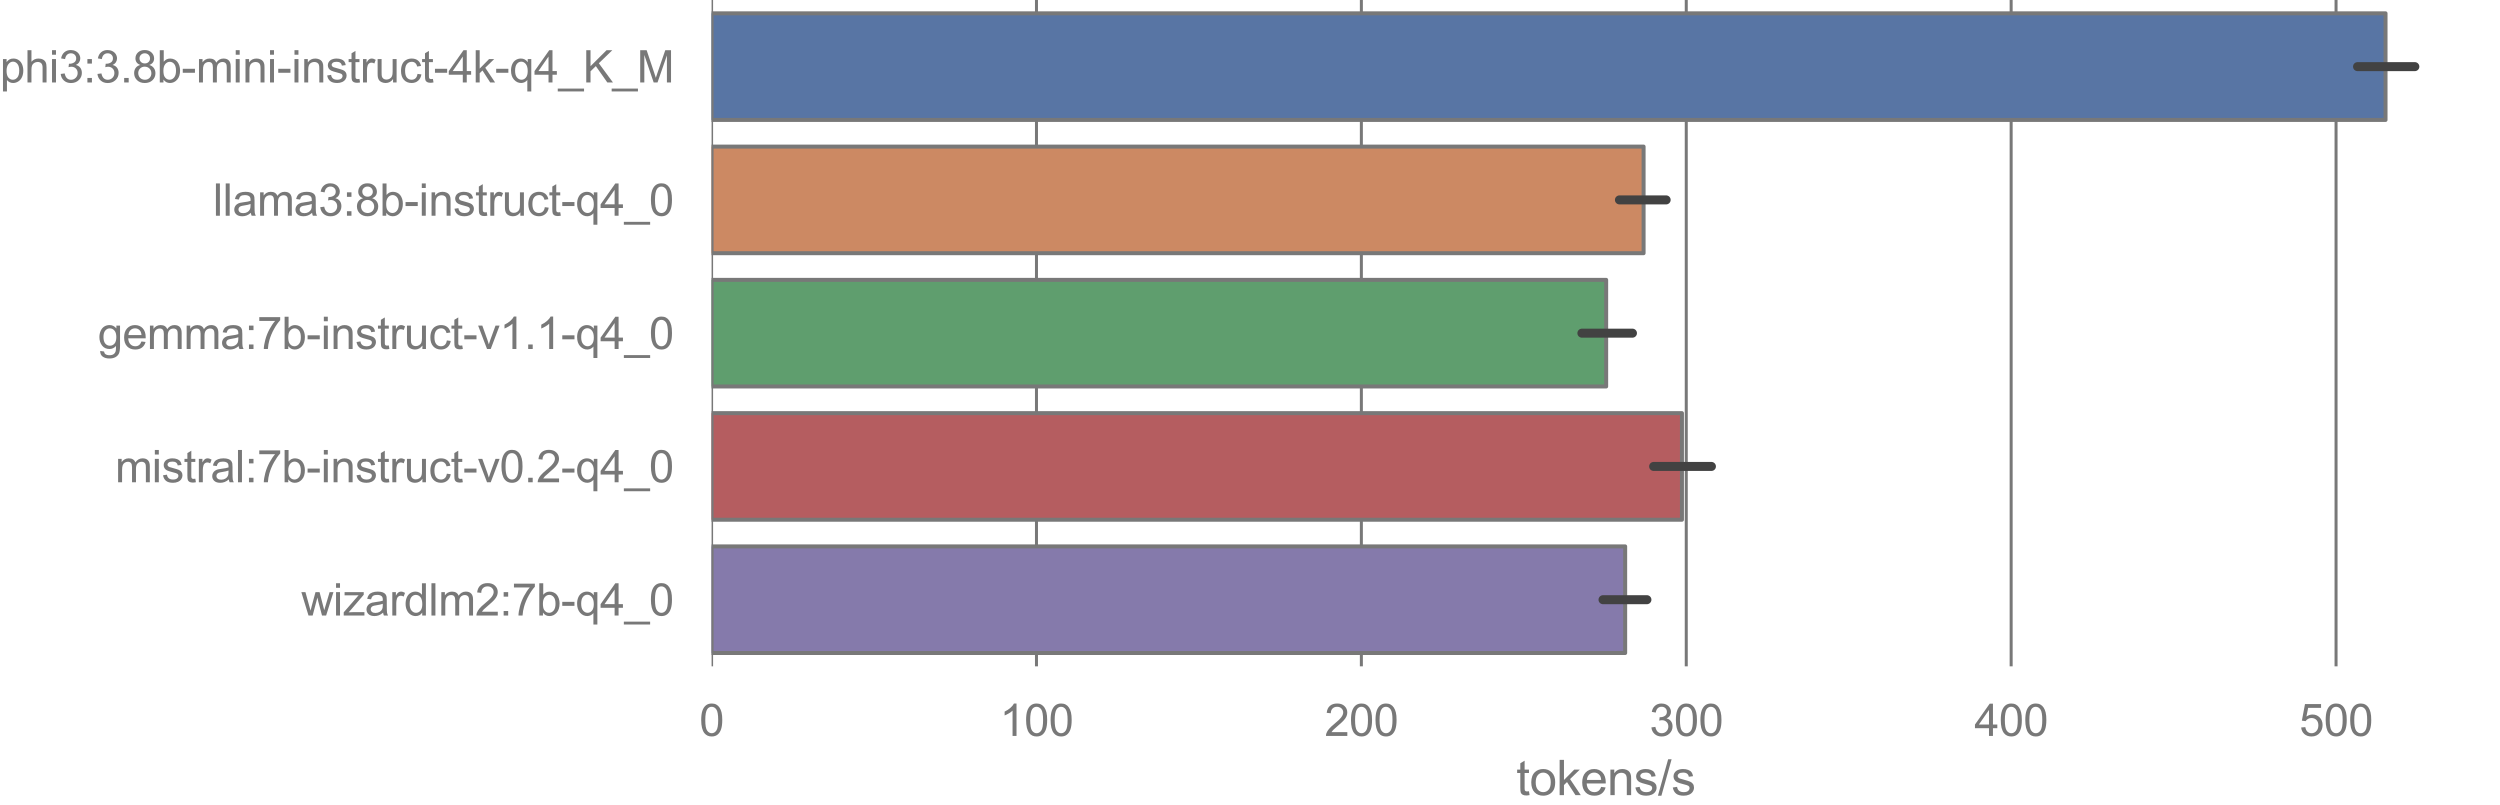 <?xml version="1.0" encoding="utf-8" standalone="no"?>
<!DOCTYPE svg PUBLIC "-//W3C//DTD SVG 1.1//EN"
  "http://www.w3.org/Graphics/SVG/1.1/DTD/svg11.dtd">
<svg xmlns:xlink="http://www.w3.org/1999/xlink" width="624.014pt" height="200.854pt" viewBox="0 0 624.014 200.854" xmlns="http://www.w3.org/2000/svg" version="1.1">
 <defs>
  <style type="text/css">*{stroke-linejoin: round; stroke-linecap: butt}</style>
 </defs>
 <g id="figure_1">
  <g id="patch_1">
   <path d="M 0 200.854 
L 624.014 200.854 
L 624.014 0 
L 0 0 
L 0 200.854 
z
" style="fill: none"/>
  </g>
  <g id="axes_1">
   <g id="patch_2">
    <path d="M 177.614 166.32 
L 624.014 166.32 
L 624.014 0 
L 177.614 0 
L 177.614 166.32 
z
" style="fill: none"/>
   </g>
   <g id="matplotlib.axis_1">
    <g id="xtick_1">
     <g id="line2d_1">
      <path d="M 177.614 166.32 
L 177.614 0 
" clip-path="url(#p5bf4357c33)" style="fill: none; stroke: #787878; stroke-width: 0.75; stroke-linecap: round"/>
     </g>
     <g id="text_1">
      <!-- 0 -->
      <g style="fill: #787878" transform="translate(174.556 183.694) scale(0.11 -0.11)">
       <defs>
        <path id="ArialMT-30" d="M 266 2259 
Q 266 3072 433 3567 
Q 600 4063 929 4331 
Q 1259 4600 1759 4600 
Q 2128 4600 2406 4451 
Q 2684 4303 2865 4023 
Q 3047 3744 3150 3342 
Q 3253 2941 3253 2259 
Q 3253 1453 3087 958 
Q 2922 463 2592 192 
Q 2263 -78 1759 -78 
Q 1097 -78 719 397 
Q 266 969 266 2259 
z
M 844 2259 
Q 844 1131 1108 757 
Q 1372 384 1759 384 
Q 2147 384 2411 759 
Q 2675 1134 2675 2259 
Q 2675 3391 2411 3762 
Q 2147 4134 1753 4134 
Q 1366 4134 1134 3806 
Q 844 3388 844 2259 
z
" transform="scale(0.016)"/>
       </defs>
       <use xlink:href="#ArialMT-30"/>
      </g>
     </g>
    </g>
    <g id="xtick_2">
     <g id="line2d_2">
      <path d="M 258.71 166.32 
L 258.71 0 
" clip-path="url(#p5bf4357c33)" style="fill: none; stroke: #787878; stroke-width: 0.75; stroke-linecap: round"/>
     </g>
     <g id="text_2">
      <!-- 100 -->
      <g style="fill: #787878" transform="translate(249.534 183.694) scale(0.11 -0.11)">
       <defs>
        <path id="ArialMT-31" d="M 2384 0 
L 1822 0 
L 1822 3584 
Q 1619 3391 1289 3197 
Q 959 3003 697 2906 
L 697 3450 
Q 1169 3672 1522 3987 
Q 1875 4303 2022 4600 
L 2384 4600 
L 2384 0 
z
" transform="scale(0.016)"/>
       </defs>
       <use xlink:href="#ArialMT-31"/>
       <use xlink:href="#ArialMT-30" x="55.615"/>
       <use xlink:href="#ArialMT-30" x="111.23"/>
      </g>
     </g>
    </g>
    <g id="xtick_3">
     <g id="line2d_3">
      <path d="M 339.805 166.32 
L 339.805 0 
" clip-path="url(#p5bf4357c33)" style="fill: none; stroke: #787878; stroke-width: 0.75; stroke-linecap: round"/>
     </g>
     <g id="text_3">
      <!-- 200 -->
      <g style="fill: #787878" transform="translate(330.629 183.694) scale(0.11 -0.11)">
       <defs>
        <path id="ArialMT-32" d="M 3222 541 
L 3222 0 
L 194 0 
Q 188 203 259 391 
Q 375 700 629 1000 
Q 884 1300 1366 1694 
Q 2113 2306 2375 2664 
Q 2638 3022 2638 3341 
Q 2638 3675 2398 3904 
Q 2159 4134 1775 4134 
Q 1369 4134 1125 3890 
Q 881 3647 878 3216 
L 300 3275 
Q 359 3922 746 4261 
Q 1134 4600 1788 4600 
Q 2447 4600 2831 4234 
Q 3216 3869 3216 3328 
Q 3216 3053 3103 2787 
Q 2991 2522 2730 2228 
Q 2469 1934 1863 1422 
Q 1356 997 1212 845 
Q 1069 694 975 541 
L 3222 541 
z
" transform="scale(0.016)"/>
       </defs>
       <use xlink:href="#ArialMT-32"/>
       <use xlink:href="#ArialMT-30" x="55.615"/>
       <use xlink:href="#ArialMT-30" x="111.23"/>
      </g>
     </g>
    </g>
    <g id="xtick_4">
     <g id="line2d_4">
      <path d="M 420.9 166.32 
L 420.9 0 
" clip-path="url(#p5bf4357c33)" style="fill: none; stroke: #787878; stroke-width: 0.75; stroke-linecap: round"/>
     </g>
     <g id="text_4">
      <!-- 300 -->
      <g style="fill: #787878" transform="translate(411.725 183.694) scale(0.11 -0.11)">
       <defs>
        <path id="ArialMT-33" d="M 269 1209 
L 831 1284 
Q 928 806 1161 595 
Q 1394 384 1728 384 
Q 2125 384 2398 659 
Q 2672 934 2672 1341 
Q 2672 1728 2419 1979 
Q 2166 2231 1775 2231 
Q 1616 2231 1378 2169 
L 1441 2663 
Q 1497 2656 1531 2656 
Q 1891 2656 2178 2843 
Q 2466 3031 2466 3422 
Q 2466 3731 2256 3934 
Q 2047 4138 1716 4138 
Q 1388 4138 1169 3931 
Q 950 3725 888 3313 
L 325 3413 
Q 428 3978 793 4289 
Q 1159 4600 1703 4600 
Q 2078 4600 2393 4439 
Q 2709 4278 2876 4000 
Q 3044 3722 3044 3409 
Q 3044 3113 2884 2869 
Q 2725 2625 2413 2481 
Q 2819 2388 3044 2092 
Q 3269 1797 3269 1353 
Q 3269 753 2831 336 
Q 2394 -81 1725 -81 
Q 1122 -81 723 278 
Q 325 638 269 1209 
z
" transform="scale(0.016)"/>
       </defs>
       <use xlink:href="#ArialMT-33"/>
       <use xlink:href="#ArialMT-30" x="55.615"/>
       <use xlink:href="#ArialMT-30" x="111.23"/>
      </g>
     </g>
    </g>
    <g id="xtick_5">
     <g id="line2d_5">
      <path d="M 501.995 166.32 
L 501.995 0 
" clip-path="url(#p5bf4357c33)" style="fill: none; stroke: #787878; stroke-width: 0.75; stroke-linecap: round"/>
     </g>
     <g id="text_5">
      <!-- 400 -->
      <g style="fill: #787878" transform="translate(492.82 183.694) scale(0.11 -0.11)">
       <defs>
        <path id="ArialMT-34" d="M 2069 0 
L 2069 1097 
L 81 1097 
L 81 1613 
L 2172 4581 
L 2631 4581 
L 2631 1613 
L 3250 1613 
L 3250 1097 
L 2631 1097 
L 2631 0 
L 2069 0 
z
M 2069 1613 
L 2069 3678 
L 634 1613 
L 2069 1613 
z
" transform="scale(0.016)"/>
       </defs>
       <use xlink:href="#ArialMT-34"/>
       <use xlink:href="#ArialMT-30" x="55.615"/>
       <use xlink:href="#ArialMT-30" x="111.23"/>
      </g>
     </g>
    </g>
    <g id="xtick_6">
     <g id="line2d_6">
      <path d="M 583.091 166.32 
L 583.091 0 
" clip-path="url(#p5bf4357c33)" style="fill: none; stroke: #787878; stroke-width: 0.75; stroke-linecap: round"/>
     </g>
     <g id="text_6">
      <!-- 500 -->
      <g style="fill: #787878" transform="translate(573.915 183.694) scale(0.11 -0.11)">
       <defs>
        <path id="ArialMT-35" d="M 266 1200 
L 856 1250 
Q 922 819 1161 601 
Q 1400 384 1738 384 
Q 2144 384 2425 690 
Q 2706 997 2706 1503 
Q 2706 1984 2436 2262 
Q 2166 2541 1728 2541 
Q 1456 2541 1237 2417 
Q 1019 2294 894 2097 
L 366 2166 
L 809 4519 
L 3088 4519 
L 3088 3981 
L 1259 3981 
L 1013 2750 
Q 1425 3038 1878 3038 
Q 2478 3038 2890 2622 
Q 3303 2206 3303 1553 
Q 3303 931 2941 478 
Q 2500 -78 1738 -78 
Q 1113 -78 717 272 
Q 322 622 266 1200 
z
" transform="scale(0.016)"/>
       </defs>
       <use xlink:href="#ArialMT-35"/>
       <use xlink:href="#ArialMT-30" x="55.615"/>
       <use xlink:href="#ArialMT-30" x="111.23"/>
      </g>
     </g>
    </g>
    <g id="text_7">
     <!-- tokens/s -->
     <g style="fill: #787878" transform="translate(378.471 198.469) scale(0.12 -0.12)">
      <defs>
       <path id="ArialMT-74" d="M 1650 503 
L 1731 6 
Q 1494 -44 1306 -44 
Q 1000 -44 831 53 
Q 663 150 594 308 
Q 525 466 525 972 
L 525 2881 
L 113 2881 
L 113 3319 
L 525 3319 
L 525 4141 
L 1084 4478 
L 1084 3319 
L 1650 3319 
L 1650 2881 
L 1084 2881 
L 1084 941 
Q 1084 700 1114 631 
Q 1144 563 1211 522 
Q 1278 481 1403 481 
Q 1497 481 1650 503 
z
" transform="scale(0.016)"/>
       <path id="ArialMT-6f" d="M 213 1659 
Q 213 2581 725 3025 
Q 1153 3394 1769 3394 
Q 2453 3394 2887 2945 
Q 3322 2497 3322 1706 
Q 3322 1066 3130 698 
Q 2938 331 2570 128 
Q 2203 -75 1769 -75 
Q 1072 -75 642 372 
Q 213 819 213 1659 
z
M 791 1659 
Q 791 1022 1069 705 
Q 1347 388 1769 388 
Q 2188 388 2466 706 
Q 2744 1025 2744 1678 
Q 2744 2294 2464 2611 
Q 2184 2928 1769 2928 
Q 1347 2928 1069 2612 
Q 791 2297 791 1659 
z
" transform="scale(0.016)"/>
       <path id="ArialMT-6b" d="M 425 0 
L 425 4581 
L 988 4581 
L 988 1969 
L 2319 3319 
L 3047 3319 
L 1778 2088 
L 3175 0 
L 2481 0 
L 1384 1697 
L 988 1316 
L 988 0 
L 425 0 
z
" transform="scale(0.016)"/>
       <path id="ArialMT-65" d="M 2694 1069 
L 3275 997 
Q 3138 488 2766 206 
Q 2394 -75 1816 -75 
Q 1088 -75 661 373 
Q 234 822 234 1631 
Q 234 2469 665 2931 
Q 1097 3394 1784 3394 
Q 2450 3394 2872 2941 
Q 3294 2488 3294 1666 
Q 3294 1616 3291 1516 
L 816 1516 
Q 847 969 1125 678 
Q 1403 388 1819 388 
Q 2128 388 2347 550 
Q 2566 713 2694 1069 
z
M 847 1978 
L 2700 1978 
Q 2663 2397 2488 2606 
Q 2219 2931 1791 2931 
Q 1403 2931 1139 2672 
Q 875 2413 847 1978 
z
" transform="scale(0.016)"/>
       <path id="ArialMT-6e" d="M 422 0 
L 422 3319 
L 928 3319 
L 928 2847 
Q 1294 3394 1984 3394 
Q 2284 3394 2536 3286 
Q 2788 3178 2913 3003 
Q 3038 2828 3088 2588 
Q 3119 2431 3119 2041 
L 3119 0 
L 2556 0 
L 2556 2019 
Q 2556 2363 2490 2533 
Q 2425 2703 2258 2804 
Q 2091 2906 1866 2906 
Q 1506 2906 1245 2678 
Q 984 2450 984 1813 
L 984 0 
L 422 0 
z
" transform="scale(0.016)"/>
       <path id="ArialMT-73" d="M 197 991 
L 753 1078 
Q 800 744 1014 566 
Q 1228 388 1613 388 
Q 2000 388 2187 545 
Q 2375 703 2375 916 
Q 2375 1106 2209 1216 
Q 2094 1291 1634 1406 
Q 1016 1563 777 1677 
Q 538 1791 414 1992 
Q 291 2194 291 2438 
Q 291 2659 392 2848 
Q 494 3038 669 3163 
Q 800 3259 1026 3326 
Q 1253 3394 1513 3394 
Q 1903 3394 2198 3281 
Q 2494 3169 2634 2976 
Q 2775 2784 2828 2463 
L 2278 2388 
Q 2241 2644 2061 2787 
Q 1881 2931 1553 2931 
Q 1166 2931 1000 2803 
Q 834 2675 834 2503 
Q 834 2394 903 2306 
Q 972 2216 1119 2156 
Q 1203 2125 1616 2013 
Q 2213 1853 2448 1751 
Q 2684 1650 2818 1456 
Q 2953 1263 2953 975 
Q 2953 694 2789 445 
Q 2625 197 2315 61 
Q 2006 -75 1616 -75 
Q 969 -75 630 194 
Q 291 463 197 991 
z
" transform="scale(0.016)"/>
       <path id="ArialMT-2f" d="M 0 -78 
L 1328 4659 
L 1778 4659 
L 453 -78 
L 0 -78 
z
" transform="scale(0.016)"/>
      </defs>
      <use xlink:href="#ArialMT-74"/>
      <use xlink:href="#ArialMT-6f" x="27.783"/>
      <use xlink:href="#ArialMT-6b" x="83.398"/>
      <use xlink:href="#ArialMT-65" x="133.398"/>
      <use xlink:href="#ArialMT-6e" x="189.014"/>
      <use xlink:href="#ArialMT-73" x="244.629"/>
      <use xlink:href="#ArialMT-2f" x="294.629"/>
      <use xlink:href="#ArialMT-73" x="322.412"/>
     </g>
    </g>
   </g>
   <g id="matplotlib.axis_2">
    <g id="ytick_1">
     <g id="text_8">
      <!-- phi3:3.8b-mini-instruct-4k-q4_K_M -->
      <g style="fill: #787878" transform="translate(0 20.585) scale(0.11 -0.11)">
       <defs>
        <path id="ArialMT-70" d="M 422 -1272 
L 422 3319 
L 934 3319 
L 934 2888 
Q 1116 3141 1344 3267 
Q 1572 3394 1897 3394 
Q 2322 3394 2647 3175 
Q 2972 2956 3137 2557 
Q 3303 2159 3303 1684 
Q 3303 1175 3120 767 
Q 2938 359 2589 142 
Q 2241 -75 1856 -75 
Q 1575 -75 1351 44 
Q 1128 163 984 344 
L 984 -1272 
L 422 -1272 
z
M 931 1641 
Q 931 1000 1190 694 
Q 1450 388 1819 388 
Q 2194 388 2461 705 
Q 2728 1022 2728 1688 
Q 2728 2322 2467 2637 
Q 2206 2953 1844 2953 
Q 1484 2953 1207 2617 
Q 931 2281 931 1641 
z
" transform="scale(0.016)"/>
        <path id="ArialMT-68" d="M 422 0 
L 422 4581 
L 984 4581 
L 984 2938 
Q 1378 3394 1978 3394 
Q 2347 3394 2619 3248 
Q 2891 3103 3008 2847 
Q 3125 2591 3125 2103 
L 3125 0 
L 2563 0 
L 2563 2103 
Q 2563 2525 2380 2717 
Q 2197 2909 1863 2909 
Q 1613 2909 1392 2779 
Q 1172 2650 1078 2428 
Q 984 2206 984 1816 
L 984 0 
L 422 0 
z
" transform="scale(0.016)"/>
        <path id="ArialMT-69" d="M 425 3934 
L 425 4581 
L 988 4581 
L 988 3934 
L 425 3934 
z
M 425 0 
L 425 3319 
L 988 3319 
L 988 0 
L 425 0 
z
" transform="scale(0.016)"/>
        <path id="ArialMT-3a" d="M 578 2678 
L 578 3319 
L 1219 3319 
L 1219 2678 
L 578 2678 
z
M 578 0 
L 578 641 
L 1219 641 
L 1219 0 
L 578 0 
z
" transform="scale(0.016)"/>
        <path id="ArialMT-2e" d="M 581 0 
L 581 641 
L 1222 641 
L 1222 0 
L 581 0 
z
" transform="scale(0.016)"/>
        <path id="ArialMT-38" d="M 1131 2484 
Q 781 2613 612 2850 
Q 444 3088 444 3419 
Q 444 3919 803 4259 
Q 1163 4600 1759 4600 
Q 2359 4600 2725 4251 
Q 3091 3903 3091 3403 
Q 3091 3084 2923 2848 
Q 2756 2613 2416 2484 
Q 2838 2347 3058 2040 
Q 3278 1734 3278 1309 
Q 3278 722 2862 322 
Q 2447 -78 1769 -78 
Q 1091 -78 675 323 
Q 259 725 259 1325 
Q 259 1772 486 2073 
Q 713 2375 1131 2484 
z
M 1019 3438 
Q 1019 3113 1228 2906 
Q 1438 2700 1772 2700 
Q 2097 2700 2305 2904 
Q 2513 3109 2513 3406 
Q 2513 3716 2298 3927 
Q 2084 4138 1766 4138 
Q 1444 4138 1231 3931 
Q 1019 3725 1019 3438 
z
M 838 1322 
Q 838 1081 952 856 
Q 1066 631 1291 507 
Q 1516 384 1775 384 
Q 2178 384 2440 643 
Q 2703 903 2703 1303 
Q 2703 1709 2433 1975 
Q 2163 2241 1756 2241 
Q 1359 2241 1098 1978 
Q 838 1716 838 1322 
z
" transform="scale(0.016)"/>
        <path id="ArialMT-62" d="M 941 0 
L 419 0 
L 419 4581 
L 981 4581 
L 981 2947 
Q 1338 3394 1891 3394 
Q 2197 3394 2470 3270 
Q 2744 3147 2920 2923 
Q 3097 2700 3197 2384 
Q 3297 2069 3297 1709 
Q 3297 856 2875 390 
Q 2453 -75 1863 -75 
Q 1275 -75 941 416 
L 941 0 
z
M 934 1684 
Q 934 1088 1097 822 
Q 1363 388 1816 388 
Q 2184 388 2453 708 
Q 2722 1028 2722 1663 
Q 2722 2313 2464 2622 
Q 2206 2931 1841 2931 
Q 1472 2931 1203 2611 
Q 934 2291 934 1684 
z
" transform="scale(0.016)"/>
        <path id="ArialMT-2d" d="M 203 1375 
L 203 1941 
L 1931 1941 
L 1931 1375 
L 203 1375 
z
" transform="scale(0.016)"/>
        <path id="ArialMT-6d" d="M 422 0 
L 422 3319 
L 925 3319 
L 925 2853 
Q 1081 3097 1340 3245 
Q 1600 3394 1931 3394 
Q 2300 3394 2536 3241 
Q 2772 3088 2869 2813 
Q 3263 3394 3894 3394 
Q 4388 3394 4653 3120 
Q 4919 2847 4919 2278 
L 4919 0 
L 4359 0 
L 4359 2091 
Q 4359 2428 4304 2576 
Q 4250 2725 4106 2815 
Q 3963 2906 3769 2906 
Q 3419 2906 3187 2673 
Q 2956 2441 2956 1928 
L 2956 0 
L 2394 0 
L 2394 2156 
Q 2394 2531 2256 2718 
Q 2119 2906 1806 2906 
Q 1569 2906 1367 2781 
Q 1166 2656 1075 2415 
Q 984 2175 984 1722 
L 984 0 
L 422 0 
z
" transform="scale(0.016)"/>
        <path id="ArialMT-72" d="M 416 0 
L 416 3319 
L 922 3319 
L 922 2816 
Q 1116 3169 1280 3281 
Q 1444 3394 1641 3394 
Q 1925 3394 2219 3213 
L 2025 2691 
Q 1819 2813 1613 2813 
Q 1428 2813 1281 2702 
Q 1134 2591 1072 2394 
Q 978 2094 978 1738 
L 978 0 
L 416 0 
z
" transform="scale(0.016)"/>
        <path id="ArialMT-75" d="M 2597 0 
L 2597 488 
Q 2209 -75 1544 -75 
Q 1250 -75 995 37 
Q 741 150 617 320 
Q 494 491 444 738 
Q 409 903 409 1263 
L 409 3319 
L 972 3319 
L 972 1478 
Q 972 1038 1006 884 
Q 1059 663 1231 536 
Q 1403 409 1656 409 
Q 1909 409 2131 539 
Q 2353 669 2445 892 
Q 2538 1116 2538 1541 
L 2538 3319 
L 3100 3319 
L 3100 0 
L 2597 0 
z
" transform="scale(0.016)"/>
        <path id="ArialMT-63" d="M 2588 1216 
L 3141 1144 
Q 3050 572 2676 248 
Q 2303 -75 1759 -75 
Q 1078 -75 664 370 
Q 250 816 250 1647 
Q 250 2184 428 2587 
Q 606 2991 970 3192 
Q 1334 3394 1763 3394 
Q 2303 3394 2647 3120 
Q 2991 2847 3088 2344 
L 2541 2259 
Q 2463 2594 2264 2762 
Q 2066 2931 1784 2931 
Q 1359 2931 1093 2626 
Q 828 2322 828 1663 
Q 828 994 1084 691 
Q 1341 388 1753 388 
Q 2084 388 2306 591 
Q 2528 794 2588 1216 
z
" transform="scale(0.016)"/>
        <path id="ArialMT-71" d="M 2538 -1272 
L 2538 353 
Q 2406 169 2170 47 
Q 1934 -75 1669 -75 
Q 1078 -75 651 397 
Q 225 869 225 1691 
Q 225 2191 398 2587 
Q 572 2984 901 3189 
Q 1231 3394 1625 3394 
Q 2241 3394 2594 2875 
L 2594 3319 
L 3100 3319 
L 3100 -1272 
L 2538 -1272 
z
M 803 1669 
Q 803 1028 1072 708 
Q 1341 388 1716 388 
Q 2075 388 2334 692 
Q 2594 997 2594 1619 
Q 2594 2281 2320 2615 
Q 2047 2950 1678 2950 
Q 1313 2950 1058 2639 
Q 803 2328 803 1669 
z
" transform="scale(0.016)"/>
        <path id="ArialMT-5f" d="M -97 -1272 
L -97 -866 
L 3631 -866 
L 3631 -1272 
L -97 -1272 
z
" transform="scale(0.016)"/>
        <path id="ArialMT-4b" d="M 469 0 
L 469 4581 
L 1075 4581 
L 1075 2309 
L 3350 4581 
L 4172 4581 
L 2250 2725 
L 4256 0 
L 3456 0 
L 1825 2319 
L 1075 1588 
L 1075 0 
L 469 0 
z
" transform="scale(0.016)"/>
        <path id="ArialMT-4d" d="M 475 0 
L 475 4581 
L 1388 4581 
L 2472 1338 
Q 2622 884 2691 659 
Q 2769 909 2934 1394 
L 4031 4581 
L 4847 4581 
L 4847 0 
L 4263 0 
L 4263 3834 
L 2931 0 
L 2384 0 
L 1059 3900 
L 1059 0 
L 475 0 
z
" transform="scale(0.016)"/>
       </defs>
       <use xlink:href="#ArialMT-70"/>
       <use xlink:href="#ArialMT-68" x="55.615"/>
       <use xlink:href="#ArialMT-69" x="111.23"/>
       <use xlink:href="#ArialMT-33" x="133.447"/>
       <use xlink:href="#ArialMT-3a" x="189.062"/>
       <use xlink:href="#ArialMT-33" x="216.846"/>
       <use xlink:href="#ArialMT-2e" x="272.461"/>
       <use xlink:href="#ArialMT-38" x="300.244"/>
       <use xlink:href="#ArialMT-62" x="355.859"/>
       <use xlink:href="#ArialMT-2d" x="411.475"/>
       <use xlink:href="#ArialMT-6d" x="444.775"/>
       <use xlink:href="#ArialMT-69" x="528.076"/>
       <use xlink:href="#ArialMT-6e" x="550.293"/>
       <use xlink:href="#ArialMT-69" x="605.908"/>
       <use xlink:href="#ArialMT-2d" x="628.125"/>
       <use xlink:href="#ArialMT-69" x="661.426"/>
       <use xlink:href="#ArialMT-6e" x="683.643"/>
       <use xlink:href="#ArialMT-73" x="739.258"/>
       <use xlink:href="#ArialMT-74" x="789.258"/>
       <use xlink:href="#ArialMT-72" x="817.041"/>
       <use xlink:href="#ArialMT-75" x="850.342"/>
       <use xlink:href="#ArialMT-63" x="905.957"/>
       <use xlink:href="#ArialMT-74" x="955.957"/>
       <use xlink:href="#ArialMT-2d" x="983.74"/>
       <use xlink:href="#ArialMT-34" x="1017.041"/>
       <use xlink:href="#ArialMT-6b" x="1072.656"/>
       <use xlink:href="#ArialMT-2d" x="1122.656"/>
       <use xlink:href="#ArialMT-71" x="1155.957"/>
       <use xlink:href="#ArialMT-34" x="1211.572"/>
       <use xlink:href="#ArialMT-5f" x="1267.188"/>
       <use xlink:href="#ArialMT-4b" x="1322.803"/>
       <use xlink:href="#ArialMT-5f" x="1389.502"/>
       <use xlink:href="#ArialMT-4d" x="1445.117"/>
      </g>
     </g>
    </g>
    <g id="ytick_2">
     <g id="text_9">
      <!-- llama3:8b-instruct-q4_0 -->
      <g style="fill: #787878" transform="translate(53.176 53.849) scale(0.11 -0.11)">
       <defs>
        <path id="ArialMT-6c" d="M 409 0 
L 409 4581 
L 972 4581 
L 972 0 
L 409 0 
z
" transform="scale(0.016)"/>
        <path id="ArialMT-61" d="M 2588 409 
Q 2275 144 1986 34 
Q 1697 -75 1366 -75 
Q 819 -75 525 192 
Q 231 459 231 875 
Q 231 1119 342 1320 
Q 453 1522 633 1644 
Q 813 1766 1038 1828 
Q 1203 1872 1538 1913 
Q 2219 1994 2541 2106 
Q 2544 2222 2544 2253 
Q 2544 2597 2384 2738 
Q 2169 2928 1744 2928 
Q 1347 2928 1158 2789 
Q 969 2650 878 2297 
L 328 2372 
Q 403 2725 575 2942 
Q 747 3159 1072 3276 
Q 1397 3394 1825 3394 
Q 2250 3394 2515 3294 
Q 2781 3194 2906 3042 
Q 3031 2891 3081 2659 
Q 3109 2516 3109 2141 
L 3109 1391 
Q 3109 606 3145 398 
Q 3181 191 3288 0 
L 2700 0 
Q 2613 175 2588 409 
z
M 2541 1666 
Q 2234 1541 1622 1453 
Q 1275 1403 1131 1340 
Q 988 1278 909 1158 
Q 831 1038 831 891 
Q 831 666 1001 516 
Q 1172 366 1500 366 
Q 1825 366 2078 508 
Q 2331 650 2450 897 
Q 2541 1088 2541 1459 
L 2541 1666 
z
" transform="scale(0.016)"/>
       </defs>
       <use xlink:href="#ArialMT-6c"/>
       <use xlink:href="#ArialMT-6c" x="22.217"/>
       <use xlink:href="#ArialMT-61" x="44.434"/>
       <use xlink:href="#ArialMT-6d" x="100.049"/>
       <use xlink:href="#ArialMT-61" x="183.35"/>
       <use xlink:href="#ArialMT-33" x="238.965"/>
       <use xlink:href="#ArialMT-3a" x="294.58"/>
       <use xlink:href="#ArialMT-38" x="322.363"/>
       <use xlink:href="#ArialMT-62" x="377.979"/>
       <use xlink:href="#ArialMT-2d" x="433.594"/>
       <use xlink:href="#ArialMT-69" x="466.895"/>
       <use xlink:href="#ArialMT-6e" x="489.111"/>
       <use xlink:href="#ArialMT-73" x="544.727"/>
       <use xlink:href="#ArialMT-74" x="594.727"/>
       <use xlink:href="#ArialMT-72" x="622.51"/>
       <use xlink:href="#ArialMT-75" x="655.811"/>
       <use xlink:href="#ArialMT-63" x="711.426"/>
       <use xlink:href="#ArialMT-74" x="761.426"/>
       <use xlink:href="#ArialMT-2d" x="789.209"/>
       <use xlink:href="#ArialMT-71" x="822.51"/>
       <use xlink:href="#ArialMT-34" x="878.125"/>
       <use xlink:href="#ArialMT-5f" x="933.74"/>
       <use xlink:href="#ArialMT-30" x="989.355"/>
      </g>
     </g>
    </g>
    <g id="ytick_3">
     <g id="text_10">
      <!-- gemma:7b-instruct-v1.1-q4_0 -->
      <g style="fill: #787878" transform="translate(24.449 87.113) scale(0.11 -0.11)">
       <defs>
        <path id="ArialMT-67" d="M 319 -275 
L 866 -356 
Q 900 -609 1056 -725 
Q 1266 -881 1628 -881 
Q 2019 -881 2231 -725 
Q 2444 -569 2519 -288 
Q 2563 -116 2559 434 
Q 2191 0 1641 0 
Q 956 0 581 494 
Q 206 988 206 1678 
Q 206 2153 378 2554 
Q 550 2956 876 3175 
Q 1203 3394 1644 3394 
Q 2231 3394 2613 2919 
L 2613 3319 
L 3131 3319 
L 3131 450 
Q 3131 -325 2973 -648 
Q 2816 -972 2473 -1159 
Q 2131 -1347 1631 -1347 
Q 1038 -1347 672 -1080 
Q 306 -813 319 -275 
z
M 784 1719 
Q 784 1066 1043 766 
Q 1303 466 1694 466 
Q 2081 466 2343 764 
Q 2606 1063 2606 1700 
Q 2606 2309 2336 2618 
Q 2066 2928 1684 2928 
Q 1309 2928 1046 2623 
Q 784 2319 784 1719 
z
" transform="scale(0.016)"/>
        <path id="ArialMT-37" d="M 303 3981 
L 303 4522 
L 3269 4522 
L 3269 4084 
Q 2831 3619 2401 2847 
Q 1972 2075 1738 1259 
Q 1569 684 1522 0 
L 944 0 
Q 953 541 1156 1306 
Q 1359 2072 1739 2783 
Q 2119 3494 2547 3981 
L 303 3981 
z
" transform="scale(0.016)"/>
        <path id="ArialMT-76" d="M 1344 0 
L 81 3319 
L 675 3319 
L 1388 1331 
Q 1503 1009 1600 663 
Q 1675 925 1809 1294 
L 2547 3319 
L 3125 3319 
L 1869 0 
L 1344 0 
z
" transform="scale(0.016)"/>
       </defs>
       <use xlink:href="#ArialMT-67"/>
       <use xlink:href="#ArialMT-65" x="55.615"/>
       <use xlink:href="#ArialMT-6d" x="111.23"/>
       <use xlink:href="#ArialMT-6d" x="194.531"/>
       <use xlink:href="#ArialMT-61" x="277.832"/>
       <use xlink:href="#ArialMT-3a" x="333.447"/>
       <use xlink:href="#ArialMT-37" x="361.23"/>
       <use xlink:href="#ArialMT-62" x="416.846"/>
       <use xlink:href="#ArialMT-2d" x="472.461"/>
       <use xlink:href="#ArialMT-69" x="505.762"/>
       <use xlink:href="#ArialMT-6e" x="527.979"/>
       <use xlink:href="#ArialMT-73" x="583.594"/>
       <use xlink:href="#ArialMT-74" x="633.594"/>
       <use xlink:href="#ArialMT-72" x="661.377"/>
       <use xlink:href="#ArialMT-75" x="694.678"/>
       <use xlink:href="#ArialMT-63" x="750.293"/>
       <use xlink:href="#ArialMT-74" x="800.293"/>
       <use xlink:href="#ArialMT-2d" x="828.076"/>
       <use xlink:href="#ArialMT-76" x="861.377"/>
       <use xlink:href="#ArialMT-31" x="911.377"/>
       <use xlink:href="#ArialMT-2e" x="966.992"/>
       <use xlink:href="#ArialMT-31" x="994.775"/>
       <use xlink:href="#ArialMT-2d" x="1050.391"/>
       <use xlink:href="#ArialMT-71" x="1083.691"/>
       <use xlink:href="#ArialMT-34" x="1139.307"/>
       <use xlink:href="#ArialMT-5f" x="1194.922"/>
       <use xlink:href="#ArialMT-30" x="1250.537"/>
      </g>
     </g>
    </g>
    <g id="ytick_4">
     <g id="text_11">
      <!-- mistral:7b-instruct-v0.2-q4_0 -->
      <g style="fill: #787878" transform="translate(28.739 120.377) scale(0.11 -0.11)">
       <use xlink:href="#ArialMT-6d"/>
       <use xlink:href="#ArialMT-69" x="83.301"/>
       <use xlink:href="#ArialMT-73" x="105.518"/>
       <use xlink:href="#ArialMT-74" x="155.518"/>
       <use xlink:href="#ArialMT-72" x="183.301"/>
       <use xlink:href="#ArialMT-61" x="216.602"/>
       <use xlink:href="#ArialMT-6c" x="272.217"/>
       <use xlink:href="#ArialMT-3a" x="294.434"/>
       <use xlink:href="#ArialMT-37" x="322.217"/>
       <use xlink:href="#ArialMT-62" x="377.832"/>
       <use xlink:href="#ArialMT-2d" x="433.447"/>
       <use xlink:href="#ArialMT-69" x="466.748"/>
       <use xlink:href="#ArialMT-6e" x="488.965"/>
       <use xlink:href="#ArialMT-73" x="544.58"/>
       <use xlink:href="#ArialMT-74" x="594.58"/>
       <use xlink:href="#ArialMT-72" x="622.363"/>
       <use xlink:href="#ArialMT-75" x="655.664"/>
       <use xlink:href="#ArialMT-63" x="711.279"/>
       <use xlink:href="#ArialMT-74" x="761.279"/>
       <use xlink:href="#ArialMT-2d" x="789.062"/>
       <use xlink:href="#ArialMT-76" x="822.363"/>
       <use xlink:href="#ArialMT-30" x="872.363"/>
       <use xlink:href="#ArialMT-2e" x="927.979"/>
       <use xlink:href="#ArialMT-32" x="955.762"/>
       <use xlink:href="#ArialMT-2d" x="1011.377"/>
       <use xlink:href="#ArialMT-71" x="1044.678"/>
       <use xlink:href="#ArialMT-34" x="1100.293"/>
       <use xlink:href="#ArialMT-5f" x="1155.908"/>
       <use xlink:href="#ArialMT-30" x="1211.523"/>
      </g>
     </g>
    </g>
    <g id="ytick_5">
     <g id="text_12">
      <!-- wizardlm2:7b-q4_0 -->
      <g style="fill: #787878" transform="translate(75.185 153.641) scale(0.11 -0.11)">
       <defs>
        <path id="ArialMT-77" d="M 1034 0 
L 19 3319 
L 600 3319 
L 1128 1403 
L 1325 691 
Q 1338 744 1497 1375 
L 2025 3319 
L 2603 3319 
L 3100 1394 
L 3266 759 
L 3456 1400 
L 4025 3319 
L 4572 3319 
L 3534 0 
L 2950 0 
L 2422 1988 
L 2294 2553 
L 1622 0 
L 1034 0 
z
" transform="scale(0.016)"/>
        <path id="ArialMT-7a" d="M 125 0 
L 125 456 
L 2238 2881 
Q 1878 2863 1603 2863 
L 250 2863 
L 250 3319 
L 2963 3319 
L 2963 2947 
L 1166 841 
L 819 456 
Q 1197 484 1528 484 
L 3063 484 
L 3063 0 
L 125 0 
z
" transform="scale(0.016)"/>
        <path id="ArialMT-64" d="M 2575 0 
L 2575 419 
Q 2259 -75 1647 -75 
Q 1250 -75 917 144 
Q 584 363 401 755 
Q 219 1147 219 1656 
Q 219 2153 384 2558 
Q 550 2963 881 3178 
Q 1213 3394 1622 3394 
Q 1922 3394 2156 3267 
Q 2391 3141 2538 2938 
L 2538 4581 
L 3097 4581 
L 3097 0 
L 2575 0 
z
M 797 1656 
Q 797 1019 1065 703 
Q 1334 388 1700 388 
Q 2069 388 2326 689 
Q 2584 991 2584 1609 
Q 2584 2291 2321 2609 
Q 2059 2928 1675 2928 
Q 1300 2928 1048 2622 
Q 797 2316 797 1656 
z
" transform="scale(0.016)"/>
       </defs>
       <use xlink:href="#ArialMT-77"/>
       <use xlink:href="#ArialMT-69" x="72.217"/>
       <use xlink:href="#ArialMT-7a" x="94.434"/>
       <use xlink:href="#ArialMT-61" x="144.434"/>
       <use xlink:href="#ArialMT-72" x="200.049"/>
       <use xlink:href="#ArialMT-64" x="233.35"/>
       <use xlink:href="#ArialMT-6c" x="288.965"/>
       <use xlink:href="#ArialMT-6d" x="311.182"/>
       <use xlink:href="#ArialMT-32" x="394.482"/>
       <use xlink:href="#ArialMT-3a" x="450.098"/>
       <use xlink:href="#ArialMT-37" x="477.881"/>
       <use xlink:href="#ArialMT-62" x="533.496"/>
       <use xlink:href="#ArialMT-2d" x="589.111"/>
       <use xlink:href="#ArialMT-71" x="622.412"/>
       <use xlink:href="#ArialMT-34" x="678.027"/>
       <use xlink:href="#ArialMT-5f" x="733.643"/>
       <use xlink:href="#ArialMT-30" x="789.258"/>
      </g>
     </g>
    </g>
   </g>
   <g id="patch_3">
    <path d="M 177.614 3.326 
L 595.441 3.326 
L 595.441 29.938 
L 177.614 29.938 
z
" clip-path="url(#p5bf4357c33)" style="fill: #5875a4; stroke: #787878; stroke-linejoin: miter"/>
   </g>
   <g id="patch_4">
    <path d="M 177.614 36.59 
L 410.247 36.59 
L 410.247 63.202 
L 177.614 63.202 
z
" clip-path="url(#p5bf4357c33)" style="fill: #cc8963; stroke: #787878; stroke-linejoin: miter"/>
   </g>
   <g id="patch_5">
    <path d="M 177.614 69.854 
L 400.907 69.854 
L 400.907 96.466 
L 177.614 96.466 
z
" clip-path="url(#p5bf4357c33)" style="fill: #5f9e6e; stroke: #787878; stroke-linejoin: miter"/>
   </g>
   <g id="patch_6">
    <path d="M 177.614 103.118 
L 419.821 103.118 
L 419.821 129.73 
L 177.614 129.73 
z
" clip-path="url(#p5bf4357c33)" style="fill: #b55d60; stroke: #787878; stroke-linejoin: miter"/>
   </g>
   <g id="patch_7">
    <path d="M 177.614 136.382 
L 405.648 136.382 
L 405.648 162.994 
L 177.614 162.994 
z
" clip-path="url(#p5bf4357c33)" style="fill: #857aab; stroke: #787878; stroke-linejoin: miter"/>
   </g>
   <g id="line2d_7">
    <path d="M 588.455 16.632 
L 602.757 16.632 
" clip-path="url(#p5bf4357c33)" style="fill: none; stroke: #424242; stroke-width: 2.25; stroke-linecap: round"/>
   </g>
   <g id="line2d_8">
    <path d="M 404.219 49.896 
L 415.88 49.896 
" clip-path="url(#p5bf4357c33)" style="fill: none; stroke: #424242; stroke-width: 2.25; stroke-linecap: round"/>
   </g>
   <g id="line2d_9">
    <path d="M 394.848 83.16 
L 407.468 83.16 
" clip-path="url(#p5bf4357c33)" style="fill: none; stroke: #424242; stroke-width: 2.25; stroke-linecap: round"/>
   </g>
   <g id="line2d_10">
    <path d="M 412.756 116.424 
L 427.18 116.424 
" clip-path="url(#p5bf4357c33)" style="fill: none; stroke: #424242; stroke-width: 2.25; stroke-linecap: round"/>
   </g>
   <g id="line2d_11">
    <path d="M 400.122 149.688 
L 411.079 149.688 
" clip-path="url(#p5bf4357c33)" style="fill: none; stroke: #424242; stroke-width: 2.25; stroke-linecap: round"/>
   </g>
  </g>
 </g>
 <defs>
  <clipPath id="p5bf4357c33">
   <rect x="177.614" y="0" width="446.4" height="166.32"/>
  </clipPath>
 </defs>
</svg>
